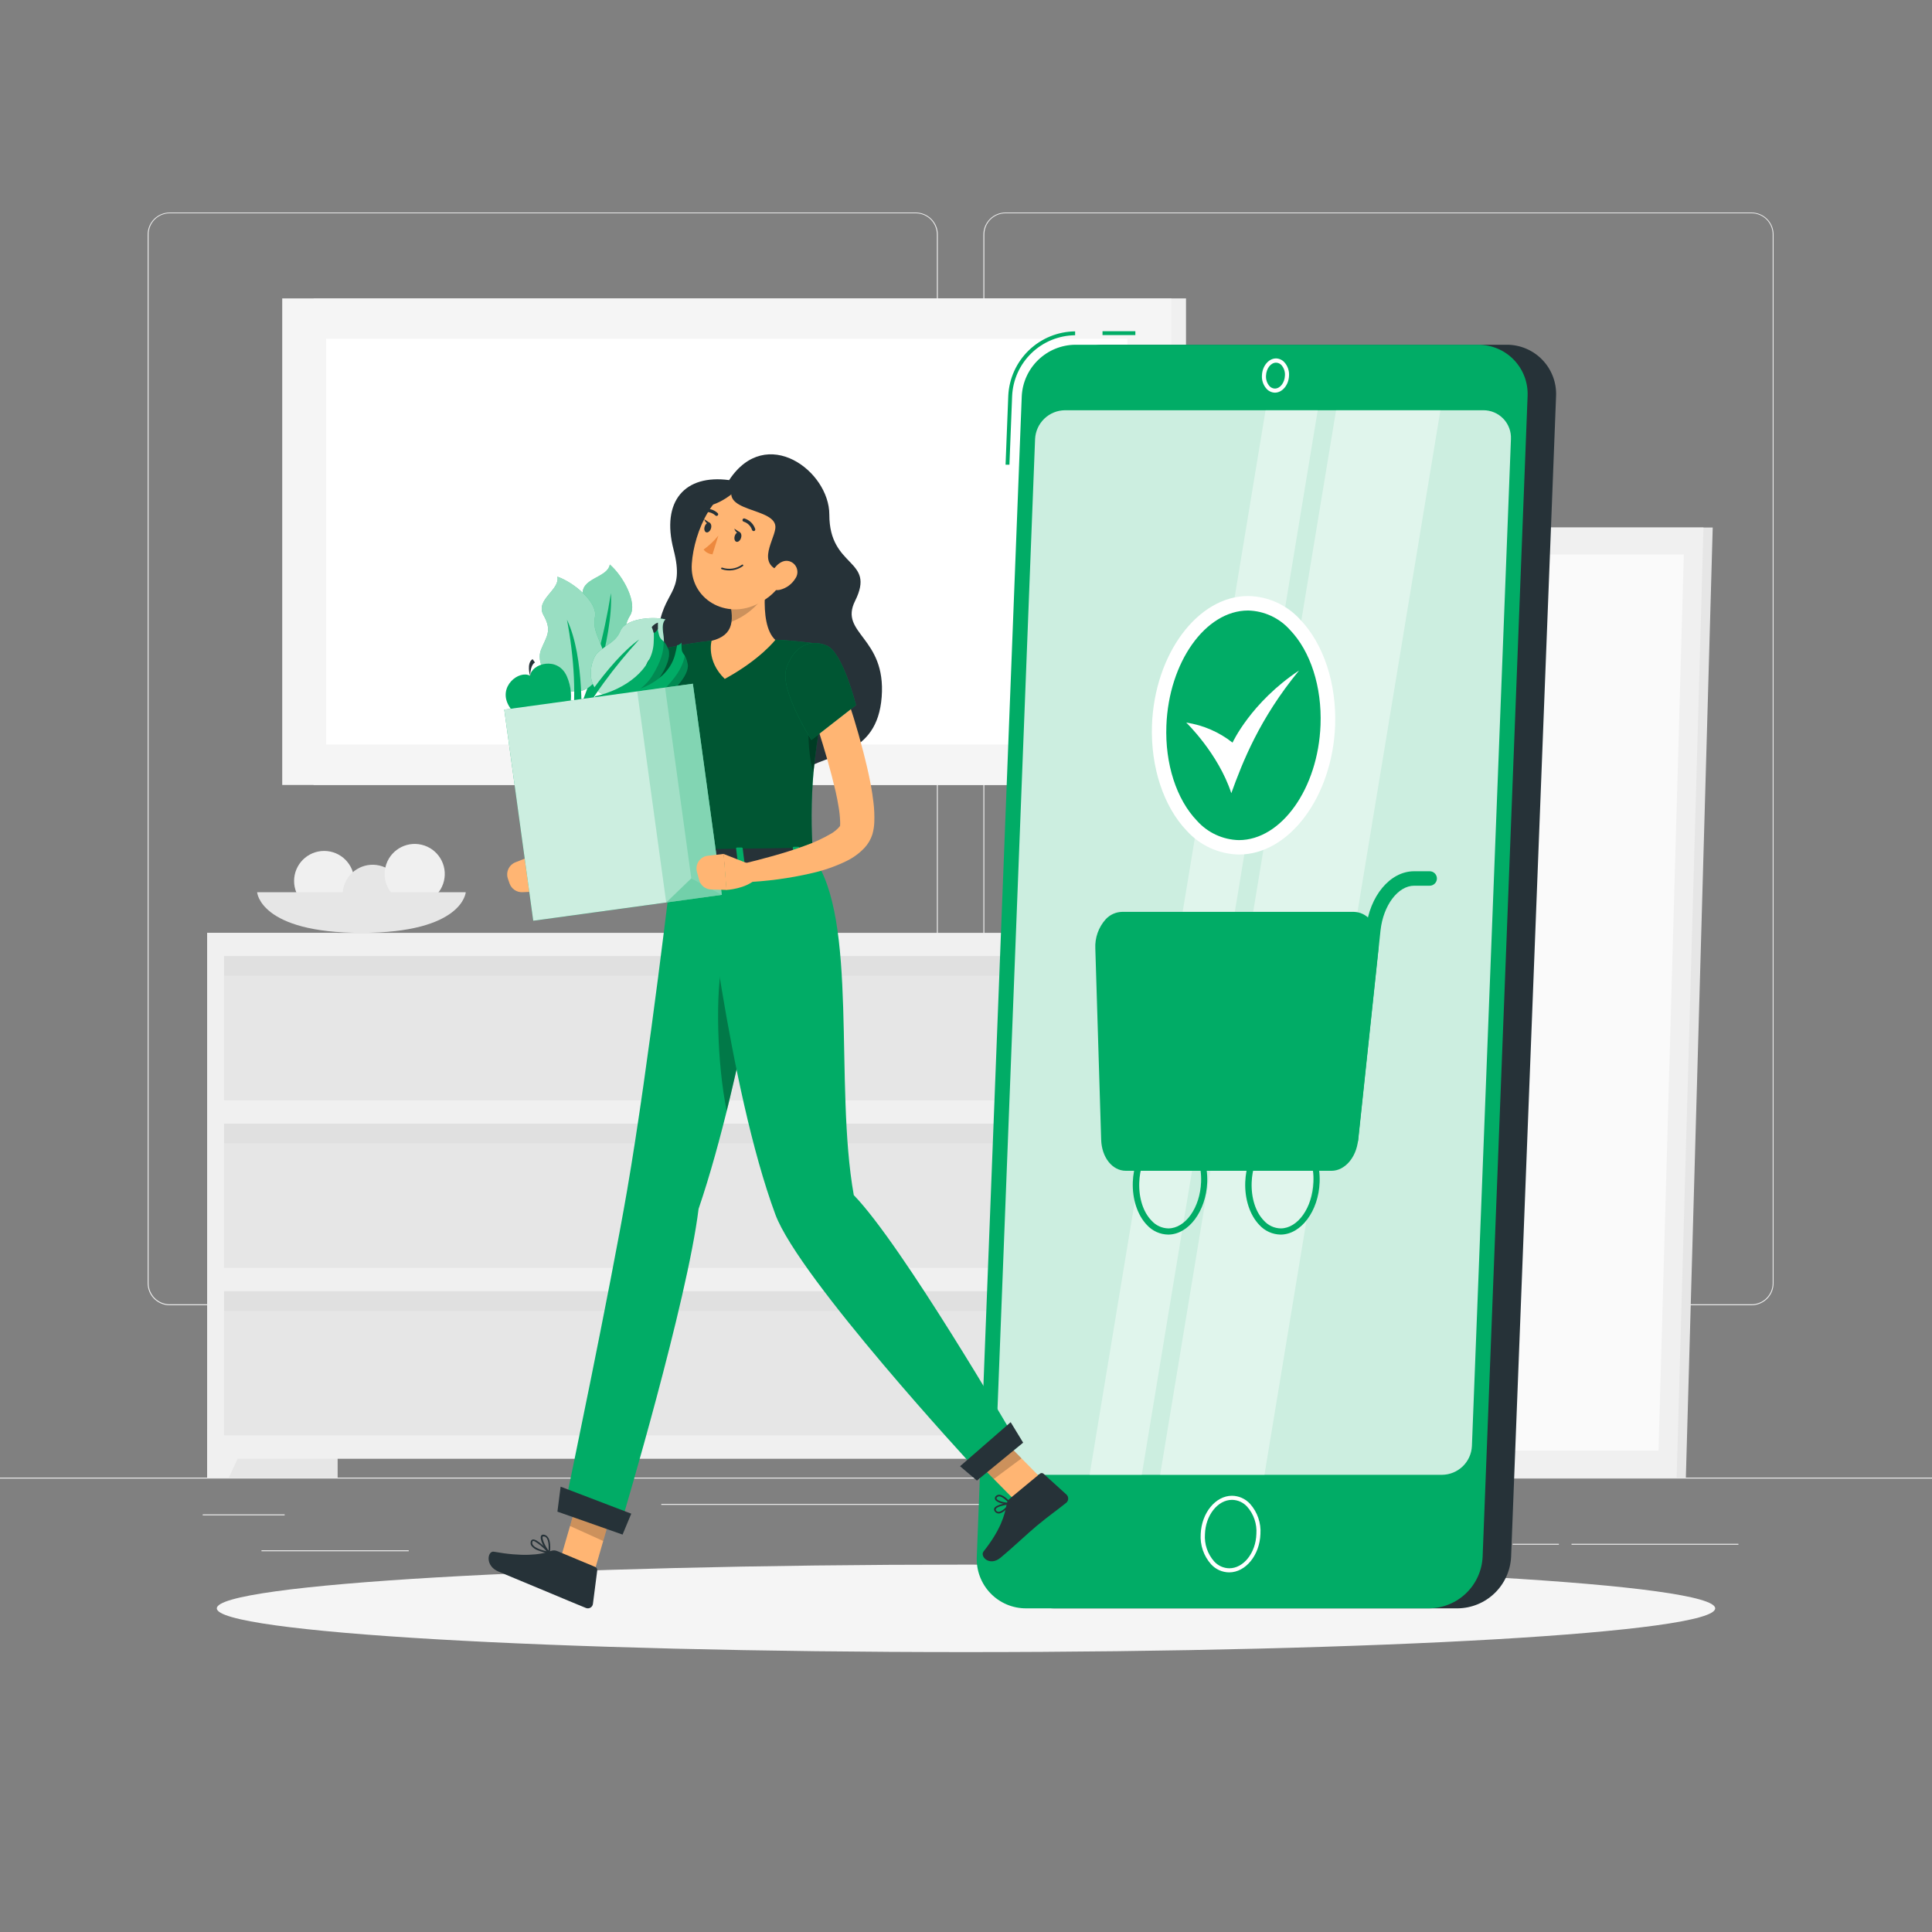 <svg width="300" height="300" viewBox="0 0 300 300" fill="none" xmlns="http://www.w3.org/2000/svg">
<rect x="0" y="0" width="300" height="300" fill="#808080" stroke="none"/>
<path d="M300 229.44H0V229.59H300V229.44Z" fill="#EBEBEB"/>
<path d="M44.202 235.152H31.476V235.302H44.202V235.152Z" fill="#EBEBEB"/>
<path d="M153.666 233.526H102.684V233.676H153.666V233.526Z" fill="#EBEBEB"/>
<path d="M63.468 240.726H40.602V240.876H63.468V240.726Z" fill="#EBEBEB"/>
<path d="M269.94 239.718H244.026V239.868H269.94V239.718Z" fill="#EBEBEB"/>
<path d="M242.064 239.718H234.882V239.868H242.064V239.718Z" fill="#EBEBEB"/>
<path d="M222.534 237.186H208.734V237.336H222.534V237.186Z" fill="#EBEBEB"/>
<path d="M201.798 237.186H172.734V237.336H201.798V237.186Z" fill="#EBEBEB"/>
<path d="M142.2 202.68H26.346C25.438 202.678 24.569 202.317 23.927 201.674C23.286 201.032 22.926 200.162 22.926 199.254V36.396C22.934 35.494 23.297 34.631 23.938 33.995C24.578 33.359 25.444 33.002 26.346 33H142.2C143.109 33 143.98 33.361 144.623 34.004C145.265 34.646 145.626 35.517 145.626 36.426V199.254C145.626 200.163 145.265 201.034 144.623 201.677C143.98 202.319 143.109 202.68 142.2 202.68ZM26.346 33.12C25.478 33.122 24.646 33.467 24.033 34.082C23.42 34.696 23.076 35.528 23.076 36.396V199.254C23.076 200.122 23.42 200.954 24.033 201.568C24.646 202.183 25.478 202.528 26.346 202.53H142.2C143.068 202.528 143.901 202.183 144.515 201.569C145.129 200.955 145.474 200.122 145.476 199.254V36.396C145.474 35.528 145.129 34.695 144.515 34.081C143.901 33.467 143.068 33.122 142.2 33.12H26.346Z" fill="#EBEBEB"/>
<path d="M271.986 202.68H156.126C155.218 202.678 154.347 202.317 153.705 201.675C153.063 201.033 152.702 200.162 152.7 199.254V36.396C152.709 35.493 153.074 34.63 153.716 33.995C154.357 33.359 155.223 33.002 156.126 33H271.986C272.887 33.003 273.751 33.361 274.39 33.997C275.029 34.633 275.392 35.495 275.4 36.396V199.254C275.4 200.161 275.041 201.03 274.401 201.672C273.761 202.314 272.892 202.677 271.986 202.68ZM156.126 33.12C155.258 33.122 154.425 33.467 153.811 34.081C153.197 34.695 152.852 35.528 152.85 36.396V199.254C152.852 200.122 153.197 200.955 153.811 201.569C154.425 202.183 155.258 202.528 156.126 202.53H271.986C272.854 202.528 273.687 202.183 274.301 201.569C274.915 200.955 275.26 200.122 275.262 199.254V36.396C275.26 35.528 274.915 34.695 274.301 34.081C273.687 33.467 272.854 33.122 271.986 33.12H156.126Z" fill="#EBEBEB"/>
<path d="M32.172 229.44H52.428L52.428 144.852H32.172L32.172 229.44Z" fill="#E6E6E6"/>
<path d="M35.538 229.44H32.166V221.826H39.072L35.538 229.44Z" fill="#F0F0F0"/>
<path d="M166.314 229.44H186.57V144.852H166.314V229.44Z" fill="#E6E6E6"/>
<path d="M32.172 226.518L169.254 226.518V144.852H32.172V226.518Z" fill="#F0F0F0"/>
<path d="M34.788 170.868L166.638 170.868V148.47L34.788 148.47V170.868Z" fill="#E6E6E6"/>
<path d="M34.788 151.524L166.638 151.524V148.476L34.788 148.476V151.524Z" fill="#E0E0E0"/>
<path d="M165.882 229.44H169.254V221.826H162.342L165.882 229.44Z" fill="#F0F0F0"/>
<path d="M34.788 196.884L166.638 196.884V174.486L34.788 174.486V196.884Z" fill="#E6E6E6"/>
<path d="M34.788 177.54L166.638 177.54V174.492L34.788 174.492V177.54Z" fill="#E0E0E0"/>
<path d="M34.788 222.894L166.638 222.894V200.496L34.788 200.496V222.894Z" fill="#E6E6E6"/>
<path d="M34.788 203.55L166.638 203.55V200.502L34.788 200.502V203.55Z" fill="#E0E0E0"/>
<path d="M214.812 229.44H261.78L265.95 81.912H218.982L214.812 229.44Z" fill="#E6E6E6"/>
<path d="M213.378 229.44H260.346L264.516 81.912H217.548L213.378 229.44Z" fill="#F0F0F0"/>
<path d="M257.532 225.246L261.462 86.106H220.362L216.432 225.246H257.532Z" fill="#FAFAFA"/>
<path d="M48.696 121.89L184.164 121.89V46.338L48.696 46.338V121.89Z" fill="#F0F0F0"/>
<path d="M43.824 121.89L181.89 121.89V46.338L43.824 46.338V121.89Z" fill="#F5F5F5"/>
<path d="M175.05 115.602V52.614L50.646 52.614V115.602H175.05Z" fill="white"/>
<path d="M50.334 141.468C52.912 141.468 55.002 139.378 55.002 136.8C55.002 134.222 52.912 132.132 50.334 132.132C47.756 132.132 45.666 134.222 45.666 136.8C45.666 139.378 47.756 141.468 50.334 141.468Z" fill="#F0F0F0"/>
<path d="M62.408 140.017C63 137.508 61.446 134.994 58.937 134.402C56.428 133.81 53.913 135.364 53.321 137.873C52.729 140.382 54.283 142.896 56.792 143.488C59.301 144.08 61.815 142.526 62.408 140.017Z" fill="#E6E6E6"/>
<path d="M68.939 136.785C69.531 134.276 67.977 131.762 65.468 131.17C62.959 130.578 60.445 132.132 59.853 134.641C59.26 137.15 60.814 139.664 63.323 140.256C65.833 140.848 68.347 139.294 68.939 136.785Z" fill="#F0F0F0"/>
<path d="M72.324 138.54C72.324 138.54 71.916 144.852 56.124 144.852C40.332 144.852 39.924 138.54 39.924 138.54H72.324Z" fill="#E6E6E6"/>
<path d="M150 256.536C214.249 256.536 266.334 253.495 266.334 249.744C266.334 245.993 214.249 242.952 150 242.952C85.751 242.952 33.666 245.993 33.666 249.744C33.666 253.495 85.751 256.536 150 256.536Z" fill="#F5F5F5"/>
<path d="M226.356 249.744H163.764C162.729 249.749 161.704 249.544 160.751 249.141C159.797 248.737 158.936 248.145 158.219 247.398C157.502 246.652 156.944 245.768 156.579 244.799C156.214 243.831 156.05 242.798 156.096 241.764L163.08 61.512C163.187 59.377 164.103 57.364 165.643 55.881C167.182 54.398 169.229 53.558 171.366 53.532H233.958C234.993 53.528 236.018 53.734 236.97 54.137C237.923 54.541 238.784 55.133 239.501 55.88C240.218 56.626 240.776 57.51 241.141 58.478C241.507 59.446 241.672 60.478 241.626 61.512L234.642 241.764C234.535 243.899 233.619 245.912 232.079 247.395C230.54 248.878 228.493 249.718 226.356 249.744Z" fill="#263238"/>
<path d="M156.744 72.162H156.144L156.564 61.452C156.69 58.775 157.835 56.248 159.765 54.389C161.696 52.53 164.264 51.481 166.944 51.456V52.056C164.419 52.081 162 53.07 160.181 54.822C158.363 56.573 157.283 58.954 157.164 61.476L156.744 72.162Z" fill="#01AC66"/>
<path d="M176.298 51.432H171.198V52.032H176.298V51.432Z" fill="#01AC66"/>
<path d="M221.934 249.744H159.342C158.307 249.749 157.282 249.544 156.329 249.141C155.375 248.737 154.514 248.145 153.797 247.398C153.08 246.652 152.522 245.768 152.157 244.799C151.792 243.831 151.628 242.798 151.674 241.764L158.658 61.512C158.765 59.377 159.681 57.364 161.221 55.881C162.76 54.398 164.807 53.558 166.944 53.532H229.536C230.571 53.528 231.596 53.734 232.549 54.137C233.501 54.541 234.362 55.133 235.079 55.88C235.796 56.626 236.354 57.51 236.72 58.478C237.085 59.446 237.25 60.478 237.204 61.512L230.22 241.764C230.113 243.899 229.197 245.912 227.658 247.395C226.118 248.878 224.071 249.718 221.934 249.744Z" fill="#01AC66"/>
<path opacity="0.8" d="M223.926 229.008H158.958C158.379 229.012 157.806 228.898 157.273 228.673C156.739 228.448 156.257 228.117 155.856 227.7C155.455 227.283 155.142 226.789 154.938 226.247C154.734 225.706 154.642 225.128 154.668 224.55L160.728 68.166C160.786 66.971 161.299 65.843 162.161 65.013C163.023 64.183 164.17 63.714 165.366 63.702H230.328C230.907 63.699 231.481 63.814 232.014 64.039C232.547 64.265 233.029 64.596 233.431 65.014C233.832 65.431 234.144 65.926 234.348 66.468C234.552 67.01 234.644 67.588 234.618 68.166L228.558 224.55C228.5 225.744 227.988 226.87 227.127 227.699C226.266 228.527 225.121 228.996 223.926 229.008Z" fill="white"/>
<path opacity="0.4" d="M196.344 229.008H180.144L207.468 63.702H223.668L196.344 229.008Z" fill="white"/>
<path opacity="0.4" d="M177.294 229.008H169.194L196.518 63.702H204.618L177.294 229.008Z" fill="white"/>
<path d="M206.766 180.672H174.822C173.346 180.672 172.176 179.058 172.11 176.934L171.204 147.276C171.132 144.834 172.536 142.716 174.234 142.716H210.234C211.932 142.716 213.174 144.834 212.916 147.276L209.76 176.934C209.532 179.058 208.236 180.672 206.766 180.672Z" fill="#01AC66"/>
<path d="M206.766 181.8H174.822C172.716 181.8 171.072 179.718 170.988 176.97L170.082 147.312C169.994 145.637 170.572 143.996 171.69 142.746C172.015 142.393 172.407 142.108 172.844 141.91C173.282 141.712 173.754 141.605 174.234 141.594H210.234C210.712 141.605 211.182 141.718 211.614 141.925C212.045 142.132 212.428 142.428 212.736 142.794C213.256 143.436 213.64 144.177 213.863 144.973C214.086 145.768 214.143 146.601 214.032 147.42L210.876 177.078C210.6 179.754 208.8 181.8 206.766 181.8ZM174.234 143.838C174.055 143.852 173.881 143.901 173.722 143.982C173.562 144.064 173.42 144.176 173.304 144.312C172.611 145.125 172.261 146.174 172.326 147.24L173.232 176.898C173.274 178.362 173.988 179.55 174.822 179.55H206.766C207.528 179.55 208.47 178.452 208.644 176.814L211.8 147.156C211.875 146.651 211.849 146.137 211.724 145.642C211.598 145.148 211.375 144.683 211.068 144.276C210.97 144.146 210.844 144.04 210.7 143.964C210.556 143.888 210.397 143.845 210.234 143.838H174.234Z" fill="#01AC66"/>
<path d="M209.76 178.056H209.64C209.493 178.04 209.351 177.996 209.222 177.925C209.093 177.855 208.978 177.759 208.886 177.644C208.793 177.53 208.724 177.398 208.683 177.256C208.641 177.115 208.628 176.967 208.644 176.82L212.112 144.222C212.652 139.128 215.862 135.288 219.576 135.288H222C222.298 135.288 222.583 135.406 222.793 135.617C223.004 135.827 223.122 136.112 223.122 136.41C223.122 136.708 223.004 136.993 222.793 137.203C222.583 137.414 222.298 137.532 222 137.532H219.6C217.08 137.532 214.8 140.574 214.368 144.462L210.9 177.06C210.87 177.339 210.736 177.596 210.525 177.781C210.313 177.965 210.04 178.064 209.76 178.056Z" fill="#01AC66"/>
<path d="M181.392 191.706C180.768 191.695 180.152 191.557 179.584 191.299C179.015 191.041 178.505 190.669 178.086 190.206C176.622 188.682 175.806 186.192 175.902 183.546C176.076 179.064 178.794 175.422 181.968 175.422C182.593 175.431 183.209 175.569 183.778 175.827C184.346 176.085 184.856 176.458 185.274 176.922C186.738 178.446 187.554 180.936 187.458 183.582C187.284 188.064 184.566 191.706 181.392 191.706ZM181.992 176.4C179.34 176.4 177.054 179.622 176.904 183.6C176.814 186 177.504 188.208 178.818 189.546C179.146 189.913 179.546 190.209 179.993 190.415C180.44 190.622 180.924 190.734 181.416 190.746C184.068 190.746 186.354 187.524 186.504 183.546C186.594 181.146 185.904 178.938 184.59 177.6C184.259 177.23 183.856 176.933 183.405 176.726C182.953 176.519 182.464 176.409 181.968 176.4H181.992Z" fill="#01AC66"/>
<path d="M198.846 191.706C198.223 191.695 197.608 191.557 197.04 191.298C196.473 191.04 195.964 190.669 195.546 190.206C194.076 188.682 193.26 186.192 193.362 183.546C193.53 179.064 196.254 175.422 199.428 175.422C200.052 175.431 200.667 175.569 201.235 175.828C201.802 176.086 202.311 176.458 202.728 176.922C204.198 178.446 205.014 180.936 204.912 183.582C204.744 188.064 202.02 191.706 198.846 191.706ZM199.446 176.4C196.788 176.4 194.508 179.622 194.358 183.6C194.268 186 194.958 188.208 196.266 189.546C196.594 189.913 196.994 190.209 197.441 190.415C197.888 190.622 198.372 190.734 198.864 190.746C201.522 190.746 203.802 187.524 203.952 183.546C204.042 181.146 203.352 178.938 202.044 177.6C201.714 177.231 201.311 176.934 200.861 176.727C200.411 176.521 199.923 176.409 199.428 176.4H199.446Z" fill="#01AC66"/>
<path d="M206.142 113.552C206.898 103.102 201.673 94.207 194.471 93.686C187.27 93.165 180.818 101.214 180.062 111.664C179.305 122.115 184.53 131.01 191.732 131.531C198.934 132.052 205.385 124.003 206.142 113.552Z" fill="#01AC66"/>
<path d="M192.39 132.69C190.857 132.664 189.346 132.323 187.95 131.688C186.555 131.054 185.305 130.138 184.278 129C180.678 125.244 178.65 119.1 178.878 112.578C179.298 101.532 185.994 92.55 193.806 92.55C195.339 92.574 196.85 92.914 198.246 93.547C199.641 94.181 200.891 95.096 201.918 96.234C205.518 99.996 207.552 106.134 207.318 112.662C206.898 123.702 200.202 132.69 192.39 132.69ZM193.8 94.8C187.2 94.8 181.488 102.816 181.116 112.668C180.888 118.596 182.67 124.122 185.874 127.452C186.694 128.369 187.693 129.109 188.809 129.625C189.926 130.14 191.136 130.422 192.366 130.452C198.966 130.452 204.678 122.436 205.05 112.584C205.278 106.656 203.502 101.13 200.298 97.8C199.478 96.882 198.478 96.142 197.36 95.626C196.242 95.11 195.031 94.829 193.8 94.8Z" fill="white"/>
<path d="M184.2 112.2C184.2 112.2 189.18 117 191.196 123.168C192.936 118.368 195.534 111.642 201.72 104.112C194.238 109.08 191.388 115.314 191.388 115.314C189.303 113.669 186.826 112.596 184.2 112.2Z" fill="white"/>
<path d="M190.866 244.158C190.337 244.154 189.814 244.04 189.331 243.824C188.848 243.609 188.414 243.295 188.058 242.904C187.489 242.267 187.053 241.523 186.776 240.715C186.499 239.907 186.386 239.052 186.444 238.2C186.576 234.924 188.754 232.26 191.304 232.26C191.833 232.266 192.356 232.381 192.839 232.598C193.322 232.815 193.755 233.129 194.112 233.52C194.678 234.154 195.111 234.894 195.387 235.698C195.664 236.502 195.777 237.352 195.72 238.2C195.6 241.494 193.416 244.158 190.866 244.158ZM191.304 232.896C189.09 232.896 187.194 235.296 187.104 238.224C187.049 238.99 187.147 239.759 187.393 240.487C187.639 241.214 188.029 241.885 188.538 242.46C188.836 242.79 189.198 243.054 189.603 243.237C190.008 243.42 190.446 243.517 190.89 243.522C193.104 243.522 195 241.122 195.09 238.2C195.146 237.433 195.047 236.663 194.801 235.934C194.555 235.206 194.166 234.534 193.656 233.958C193.358 233.628 192.996 233.364 192.591 233.181C192.186 232.998 191.748 232.901 191.304 232.896Z" fill="white"/>
<path d="M197.964 60.972C197.719 60.966 197.477 60.909 197.254 60.806C197.031 60.703 196.832 60.555 196.668 60.372C196.416 60.09 196.223 59.761 196.101 59.403C195.978 59.046 195.928 58.667 195.954 58.29C196.008 56.838 196.992 55.656 198.144 55.656C198.39 55.662 198.631 55.719 198.854 55.822C199.077 55.925 199.277 56.073 199.44 56.256C199.693 56.537 199.888 56.866 200.011 57.224C200.135 57.582 200.186 57.96 200.16 58.338C200.106 59.79 199.116 60.972 197.964 60.972ZM198.144 56.316C197.328 56.316 196.626 57.222 196.584 58.338C196.545 58.926 196.739 59.506 197.124 59.952C197.23 60.071 197.359 60.166 197.504 60.232C197.649 60.298 197.805 60.333 197.964 60.336C198.78 60.336 199.482 59.43 199.524 58.314C199.566 57.724 199.372 57.141 198.984 56.694C198.878 56.577 198.748 56.483 198.603 56.418C198.459 56.353 198.303 56.318 198.144 56.316Z" fill="white"/>
<path d="M113.22 74.55C106.35 73.632 102.636 77.796 104.592 85.35C106.434 92.466 102.87 91.518 102.192 98.256C101.514 104.994 107.07 105.27 108.876 110.772C110.682 116.274 120.66 122.526 124.56 119.706C128.46 116.886 136.2 117.534 136.908 108.222C137.616 98.91 130.248 98.406 132.774 93.318C136.062 86.718 128.778 88.326 128.778 79.914C128.796 73.14 118.974 65.802 113.22 74.55Z" fill="#263238"/>
<path d="M104.574 110.4C104.424 113.274 104.16 116.052 103.74 118.878C103.373 121.8 102.732 124.68 101.826 127.482C101.545 128.3 101.188 129.089 100.758 129.84C100.464 130.35 100.103 130.818 99.684 131.232L99.474 131.424L99.36 131.514L99.294 131.568L99.042 131.742L98.544 132.09C97.275 132.904 95.941 133.611 94.554 134.202C91.927 135.355 89.197 136.259 86.4 136.902L85.434 134.244C87.804 132.93 90.234 131.586 92.454 130.194C93.538 129.531 94.58 128.802 95.574 128.01L95.898 127.728L96.066 127.59V127.56C96.066 127.56 96.132 127.446 96.216 127.272C96.43 126.796 96.608 126.304 96.75 125.802C97.091 124.581 97.359 123.341 97.554 122.088C97.782 120.792 97.968 119.466 98.124 118.128C98.43 115.464 98.694 112.728 98.898 110.07L104.574 110.4Z" fill="#FFB573"/>
<path d="M87.198 134.304L82.614 132.888L83.472 138.432C83.472 138.432 86.472 138.06 87.918 136.386L87.198 134.304Z" fill="#FFB573"/>
<path d="M78.87 136.458L79.122 137.184C79.267 137.596 79.541 137.95 79.903 138.194C80.265 138.438 80.696 138.56 81.132 138.54L83.472 138.432L82.614 132.888L80.04 133.896C79.552 134.09 79.158 134.464 78.94 134.942C78.722 135.419 78.697 135.963 78.87 136.458Z" fill="#FFB573"/>
<path d="M109.992 105.042C109.992 106.776 109.152 110.19 108.438 112.758C107.91 114.606 107.466 116.01 107.466 116.01L106.416 115.746L97.746 113.55C97.608 109.098 97.782 104.202 102.21 101.274C105 99.438 109.968 101.958 109.992 105.042Z" fill="#01AC66"/>
<g opacity="0.5">
<path d="M109.992 105.042C109.992 106.776 109.152 110.19 108.438 112.758C107.91 114.606 107.466 116.01 107.466 116.01L106.416 115.746L97.746 113.55C97.608 109.098 97.782 104.202 102.21 101.274C105 99.438 109.968 101.958 109.992 105.042Z" fill="black"/>
</g>
<path opacity="0.3" d="M109.98 105.342C109.416 104.742 108.132 104.64 105.336 105.528C101.328 106.794 100.206 111.186 100.152 114.162L106.416 115.746L106.956 115.884L107.466 116.01C107.466 116.01 107.688 115.308 108 114.24C108.126 113.802 108.282 113.298 108.432 112.758C109.116 110.334 109.908 107.142 109.98 105.342Z" fill="black"/>
<path d="M92.196 244.362L86.904 242.508L90.228 231.048L95.514 232.908L92.196 244.362Z" fill="#FFB573"/>
<path d="M162.888 230.784L158.586 233.988L149.772 225.054L154.074 221.844L162.888 230.784Z" fill="#FFB573"/>
<path d="M156.822 232.686L161.472 228.84C161.55 228.771 161.65 228.733 161.754 228.733C161.858 228.733 161.958 228.771 162.036 228.84L165.606 232.08C165.694 232.164 165.762 232.266 165.808 232.379C165.853 232.492 165.873 232.613 165.868 232.734C165.863 232.856 165.832 232.974 165.778 233.083C165.723 233.192 165.646 233.287 165.552 233.364C163.908 234.678 163.044 235.23 161.004 236.916C159.744 237.954 157.116 240.438 155.376 241.872C153.636 243.306 152.124 241.668 152.724 240.912C155.388 237.54 156.006 235.32 156.324 233.496C156.39 233.176 156.566 232.889 156.822 232.686Z" fill="#263238"/>
<path d="M86.544 240.858L92.424 243.312C92.528 243.359 92.615 243.437 92.671 243.537C92.727 243.636 92.75 243.751 92.736 243.864L92.07 249.048C92.055 249.171 92.012 249.288 91.943 249.391C91.875 249.494 91.784 249.579 91.676 249.64C91.569 249.702 91.449 249.737 91.326 249.743C91.202 249.75 91.079 249.728 90.966 249.678C88.884 248.832 87.906 248.412 85.326 247.332L77.4 244.032C75.252 243.132 75.714 240.774 76.686 240.948C81.036 241.734 83.838 241.476 85.554 240.828C85.875 240.709 86.231 240.719 86.544 240.858Z" fill="#263238"/>
<path opacity="0.2" d="M90.228 231.054L88.518 236.958L93.666 239.286L95.52 232.908L90.228 231.054Z" fill="black"/>
<path opacity="0.2" d="M154.08 221.844L149.772 225.054L154.314 229.662L158.622 226.452L154.08 221.844Z" fill="black"/>
<path d="M126.264 133.062L104.466 133.374C101.466 116.502 100.776 108.444 100.776 104.574C100.773 103.609 101.106 102.672 101.718 101.926C102.33 101.179 103.183 100.669 104.13 100.482C105.462 100.224 107.13 99.924 108.78 99.696C109.35 99.618 109.926 99.546 110.49 99.486C113.78 99.201 117.087 99.153 120.384 99.342C120.876 99.342 121.362 99.384 121.848 99.414C124.056 99.558 126.132 99.84 127.59 100.068C127.859 100.111 128.116 100.208 128.346 100.354C128.576 100.499 128.773 100.69 128.927 100.915C129.08 101.14 129.186 101.393 129.238 101.66C129.289 101.927 129.286 102.202 129.228 102.468C128.592 105.468 128.07 108.102 127.65 110.46C126.984 114.21 126.564 117.24 126.318 119.898C125.949 124.278 125.931 128.68 126.264 133.062Z" fill="#01AC66"/>
<g opacity="0.5">
<path d="M126.264 133.062L104.466 133.374C101.466 116.502 100.776 108.444 100.776 104.574C100.773 103.609 101.106 102.672 101.718 101.926C102.33 101.179 103.183 100.669 104.13 100.482C105.462 100.224 107.13 99.924 108.78 99.696C109.35 99.618 109.926 99.546 110.49 99.486C113.78 99.201 117.087 99.153 120.384 99.342C120.876 99.342 121.362 99.384 121.848 99.414C124.056 99.558 126.132 99.84 127.59 100.068C127.859 100.111 128.116 100.208 128.346 100.354C128.576 100.499 128.773 100.69 128.927 100.915C129.08 101.14 129.186 101.393 129.238 101.66C129.289 101.927 129.286 102.202 129.228 102.468C128.592 105.468 128.07 108.102 127.65 110.46C126.984 114.21 126.564 117.24 126.318 119.898C125.949 124.278 125.931 128.68 126.264 133.062Z" fill="black"/>
</g>
<path opacity="0.3" d="M126.318 119.916C125.22 116.628 125.28 109.8 126.462 107.586L127.662 110.478C126.984 114.228 126.564 117.258 126.318 119.916Z" fill="black"/>
<path d="M118.758 92.604C118.656 95.28 118.974 98.058 120.39 99.366C120.39 99.366 118.05 102.42 112.542 105.42C109.626 102.612 110.49 99.51 110.49 99.51C114.03 98.61 114.09 96.252 113.052 92.34L115.86 91.2C116.118 90.973 116.438 90.826 116.778 90.78C117.119 90.733 117.466 90.788 117.776 90.939C118.085 91.088 118.344 91.327 118.518 91.623C118.693 91.919 118.777 92.26 118.758 92.604Z" fill="#FFB573"/>
<path opacity="0.2" d="M115.866 91.2C116.108 90.989 116.403 90.849 116.719 90.794C117.035 90.74 117.36 90.774 117.659 90.893C117.957 91.011 118.217 91.209 118.409 91.466C118.602 91.722 118.721 92.027 118.752 92.346C117.514 94.256 115.704 95.726 113.58 96.546C113.669 95.114 113.49 93.677 113.052 92.31L115.866 91.2Z" fill="black"/>
<path d="M123.828 84.744C121.932 89.724 121.23 91.866 117.828 93.672C112.746 96.384 107.028 92.964 107.424 87.516C107.76 82.614 110.808 75.3 116.424 74.832C117.659 74.721 118.902 74.929 120.035 75.434C121.167 75.94 122.151 76.727 122.894 77.721C123.636 78.714 124.111 79.881 124.275 81.111C124.438 82.34 124.285 83.591 123.828 84.744Z" fill="#FFB573"/>
<path d="M114.294 74.808C110.76 79.794 120.894 78.57 120.39 82.086C120.096 84.222 117.048 88.2 122.4 88.944C127.752 89.688 129.078 80.952 126.324 77.67C123.57 74.388 117.768 72.258 114.294 74.808Z" fill="#263238"/>
<path d="M115.416 74.658C114.684 76.458 110.79 78.924 109.368 78.468C109.8 76.314 113.43 74.268 115.416 74.658Z" fill="#263238"/>
<path d="M123.504 89.826C122.967 90.706 122.105 91.338 121.104 91.584C119.772 91.896 119.166 90.696 119.58 89.466C119.952 88.368 121.098 86.874 122.406 87.108C122.692 87.163 122.96 87.289 123.185 87.474C123.41 87.66 123.585 87.898 123.694 88.168C123.803 88.439 123.843 88.732 123.81 89.021C123.777 89.311 123.672 89.588 123.504 89.826Z" fill="#FFB573"/>
<path d="M104.466 133.374C104.466 133.374 100.776 165.102 97.374 184.854C94.71 200.328 87.978 232.548 87.978 232.548L96.714 235.644C96.714 235.644 106.722 202.044 108.474 187.716C115.53 167.04 120.6 133.2 120.6 133.2L104.466 133.374Z" fill="#01AC66"/>
<path d="M86.556 234.726L96.672 238.29L98.022 235.044L87.054 230.85L86.556 234.726Z" fill="#263238"/>
<path opacity="0.3" d="M115.512 142.8L112.248 149.058C111.048 153.774 111.336 165.258 112.848 172.512C115.566 161.574 117.738 150.066 119.088 142.344L115.512 142.8Z" fill="black"/>
<path d="M109.2 133.374C109.2 133.374 113.106 168.882 120.396 188.574C124.05 198.468 151.176 227.778 151.176 227.778L157.296 222.882C157.296 222.882 140.094 193.308 132.576 185.58C129.51 168.402 133.362 142.68 126.24 133.05L109.2 133.374Z" fill="#01AC66"/>
<path d="M151.698 229.902L158.874 224.016L156.936 220.836L149.076 227.676L151.698 229.902Z" fill="#263238"/>
<path d="M126.6 131.784L127.608 133.716C127.686 133.866 127.512 134.028 127.26 134.028L104.394 134.358C104.196 134.358 104.034 134.262 104.016 134.142L103.794 132.192C103.794 132.06 103.95 131.94 104.16 131.94L126.24 131.622C126.309 131.616 126.378 131.627 126.441 131.656C126.505 131.684 126.559 131.728 126.6 131.784Z" fill="#263238"/>
<path d="M123.642 134.292H124.242C124.356 134.292 124.446 134.226 124.44 134.154L124.122 131.622C124.122 131.544 124.014 131.49 123.894 131.49H123.294C123.18 131.49 123.09 131.556 123.102 131.628L123.414 134.16C123.42 134.232 123.528 134.292 123.642 134.292Z" fill="#01AC66"/>
<path d="M106.032 134.544H106.632C106.752 134.544 106.836 134.478 106.83 134.406L106.518 131.874C106.518 131.796 106.404 131.736 106.284 131.742H105.684C105.564 131.742 105.474 131.808 105.486 131.88L105.798 134.412C105.81 134.484 105.918 134.544 106.032 134.544Z" fill="#01AC66"/>
<path d="M114.84 134.4H115.44C115.56 134.4 115.65 134.334 115.638 134.262L115.326 131.73C115.326 131.652 115.212 131.592 115.098 131.598H114.498C114.378 131.598 114.294 131.664 114.3 131.736L114.612 134.268C114.6 134.358 114.72 134.4 114.84 134.4Z" fill="#01AC66"/>
<path d="M115.068 83.526C114.942 83.94 114.618 84.204 114.348 84.126C114.078 84.048 113.964 83.64 114.09 83.226C114.216 82.812 114.546 82.542 114.816 82.626C115.086 82.71 115.2 83.112 115.068 83.526Z" fill="#263238"/>
<path d="M110.4 82.062C110.268 82.476 109.944 82.74 109.674 82.662C109.404 82.584 109.29 82.176 109.422 81.762C109.554 81.348 109.872 81.084 110.142 81.162C110.412 81.24 110.526 81.648 110.4 82.062Z" fill="#263238"/>
<path d="M110.256 81.222L109.356 80.622C109.356 80.622 109.62 81.558 110.256 81.222Z" fill="#263238"/>
<path d="M111.552 83.154C110.89 83.983 110.117 84.716 109.254 85.332C109.418 85.548 109.627 85.725 109.866 85.853C110.106 85.98 110.37 86.054 110.64 86.07L111.552 83.154Z" fill="#ED893E"/>
<path d="M112.02 88.362C111.999 88.347 111.983 88.325 111.976 88.3C111.968 88.275 111.969 88.248 111.978 88.224C111.989 88.192 112.012 88.165 112.042 88.15C112.072 88.134 112.107 88.13 112.14 88.14C112.65 88.313 113.193 88.363 113.726 88.286C114.259 88.209 114.766 88.007 115.206 87.696C115.219 87.685 115.234 87.677 115.25 87.672C115.266 87.668 115.283 87.666 115.3 87.668C115.316 87.669 115.333 87.674 115.347 87.682C115.362 87.69 115.375 87.701 115.386 87.714C115.397 87.727 115.405 87.742 115.409 87.758C115.414 87.774 115.416 87.791 115.414 87.808C115.413 87.824 115.408 87.841 115.4 87.856C115.392 87.87 115.381 87.883 115.368 87.894C114.896 88.234 114.35 88.456 113.775 88.542C113.2 88.627 112.612 88.574 112.062 88.386L112.02 88.362Z" fill="#263238"/>
<path d="M116.862 82.41C116.828 82.381 116.801 82.344 116.784 82.302C116.686 81.999 116.518 81.723 116.292 81.498C116.067 81.272 115.791 81.104 115.488 81.006C115.422 80.99 115.365 80.949 115.329 80.892C115.294 80.835 115.282 80.766 115.296 80.7C115.312 80.634 115.353 80.577 115.41 80.541C115.467 80.506 115.536 80.494 115.602 80.508C115.988 80.626 116.34 80.835 116.63 81.116C116.919 81.398 117.136 81.745 117.264 82.128C117.287 82.192 117.285 82.262 117.257 82.324C117.229 82.386 117.177 82.434 117.114 82.458C117.071 82.472 117.026 82.474 116.982 82.466C116.938 82.457 116.897 82.438 116.862 82.41Z" fill="#263238"/>
<path d="M109.008 79.38C109.008 79.38 109.008 79.35 109.008 79.338C109.002 79.305 109.003 79.272 109.01 79.239C109.017 79.207 109.03 79.176 109.049 79.148C109.068 79.121 109.092 79.098 109.12 79.08C109.148 79.062 109.179 79.05 109.212 79.044C109.608 78.963 110.017 78.979 110.406 79.09C110.794 79.201 111.15 79.403 111.444 79.68C111.468 79.704 111.487 79.731 111.5 79.762C111.513 79.793 111.52 79.826 111.52 79.86C111.52 79.894 111.513 79.927 111.5 79.958C111.487 79.989 111.468 80.016 111.444 80.04C111.396 80.087 111.331 80.113 111.264 80.113C111.197 80.113 111.132 80.087 111.084 80.04C110.845 79.82 110.557 79.661 110.244 79.576C109.93 79.492 109.601 79.484 109.284 79.554C109.225 79.562 109.165 79.55 109.114 79.518C109.064 79.486 109.026 79.437 109.008 79.38Z" fill="#263238"/>
<path d="M88.308 103.08C87.42 101.646 86.652 98.844 88.17 97.26C89.688 95.676 90.87 95.226 90.492 92.46C90.114 89.694 94.338 89.772 94.692 87.66C96.798 89.46 99.03 93.66 97.836 95.586C96.642 97.512 97.284 98.958 97.026 101.292C96.768 103.626 91.668 108.516 88.308 103.08Z" fill="#01AC66"/>
<path opacity="0.5" d="M88.308 103.08C87.42 101.646 86.652 98.844 88.17 97.26C89.688 95.676 90.87 95.226 90.492 92.46C90.114 89.694 94.338 89.772 94.692 87.66C96.798 89.46 99.03 93.66 97.836 95.586C96.642 97.512 97.284 98.958 97.026 101.292C96.768 103.626 91.668 108.516 88.308 103.08Z" fill="white"/>
<path d="M94.866 92.106C93.846 98.514 91.968 105.996 89.274 111.558C89.929 111.505 90.544 111.22 91.008 110.754C91.008 110.754 95.274 99.168 94.866 92.106Z" fill="#01AC66"/>
<path d="M86.286 106.23C84.936 105.222 83.196 102.9 84.018 100.866C84.84 98.832 85.782 97.98 84.408 95.544C83.034 93.108 87 91.62 86.55 89.544C89.184 90.468 92.802 93.546 92.388 95.754C91.974 97.962 93.114 99.096 93.732 101.358C94.35 103.62 91.416 110.046 86.286 106.23Z" fill="#01AC66"/>
<path opacity="0.6" d="M86.286 106.23C84.936 105.222 83.196 102.9 84.018 100.866C84.84 98.832 85.782 97.98 84.408 95.544C83.034 93.108 87 91.62 86.55 89.544C89.184 90.468 92.802 93.546 92.388 95.754C91.974 97.962 93.114 99.096 93.732 101.358C94.35 103.62 91.416 110.046 86.286 106.23Z" fill="white"/>
<path d="M95.928 108.162C97.344 108.06 99.642 107.202 99.984 105.378C100.326 103.554 100.044 102.522 102.132 101.412C104.22 100.302 102.072 97.446 103.332 96.174C101.04 95.634 97.068 96.174 96.348 97.938C95.628 99.702 94.314 99.978 92.844 101.31C91.374 102.642 90.54 108.546 95.928 108.162Z" fill="#01AC66"/>
<path opacity="0.7" d="M95.928 108.162C97.344 108.06 99.642 107.202 99.984 105.378C100.326 103.554 100.044 102.522 102.132 101.412C104.22 100.302 102.072 97.446 103.332 96.174C101.04 95.634 97.068 96.174 96.348 97.938C95.628 99.702 94.314 99.978 92.844 101.31C91.374 102.642 90.54 108.546 95.928 108.162Z" fill="white"/>
<path d="M88.038 96.234C89.112 101.844 89.628 108.522 88.638 113.73C89.278 113.602 89.848 113.244 90.24 112.722C90.24 112.722 90.87 102.132 88.038 96.234Z" fill="#01AC66"/>
<path d="M99.252 99.3C95.496 103.416 91.482 108.678 89.196 113.466C88.882 112.996 88.744 112.431 88.806 111.87C88.806 111.87 94.296 102.804 99.252 99.3Z" fill="#01AC66"/>
<path d="M82.308 104.928C80.61 103.998 77.256 106.596 79.02 109.614C80.784 112.632 84.42 114.03 86.1 112.41C88.416 111.996 89.424 108.252 88.032 105.048C86.64 101.844 82.566 103.008 82.308 104.928Z" fill="#01AC66"/>
<path d="M82.308 104.928C82.308 104.928 81.708 102.978 82.698 102.354C82.832 102.523 82.956 102.699 83.07 102.882C83.07 102.882 82.398 103.068 82.308 104.928Z" fill="#263238"/>
<path d="M101.502 99.84C101.298 103.962 97.062 107.094 92.46 108.102C92.177 108.393 91.971 108.75 91.86 109.14C91.822 109.23 91.815 109.33 91.841 109.423C91.867 109.517 91.925 109.599 92.004 109.656C92.353 109.945 92.763 110.15 93.204 110.256C95.635 110.315 98.005 109.492 99.876 107.94C102.276 106.104 104.466 102.468 103.776 100.782C103.086 99.096 102.54 99.66 102.276 98.382C102.129 97.863 102.067 97.325 102.09 96.786C102.09 96.786 101.49 97.068 101.34 97.434C101.538 97.95 101.568 98.496 101.502 99.84Z" fill="#01AC66"/>
<path opacity="0.2" d="M103.8 100.8C103.643 100.347 103.384 99.937 103.044 99.6C103.092 100.956 102.744 102.6 101.244 105C99.678 107.508 95.478 109.74 91.854 109.518C91.883 109.576 91.926 109.626 91.98 109.662C92.329 109.951 92.739 110.156 93.18 110.262C95.611 110.322 97.981 109.499 99.852 107.946C102.258 106.128 104.466 102.492 103.8 100.8Z" fill="black"/>
<path d="M101.514 98.28C101.426 97.971 101.322 97.666 101.202 97.368C101.448 97.05 101.782 96.81 102.162 96.678V97.668C102.162 97.668 101.832 98.238 101.514 98.28Z" fill="#263238"/>
<path d="M92.004 108.732C91.912 108.833 91.826 108.939 91.746 109.05C91.705 109.169 91.703 109.298 91.74 109.419C91.776 109.54 91.85 109.646 91.95 109.722C91.987 109.761 92.032 109.792 92.082 109.814C92.131 109.835 92.184 109.847 92.238 109.848C92.121 109.664 92.036 109.461 91.986 109.248C91.982 109.076 91.988 108.903 92.004 108.732Z" fill="#263238"/>
<path d="M104.802 101.7C103.74 105.684 98.946 107.862 94.23 107.886C93.885 108.105 93.603 108.409 93.408 108.768C93.347 108.845 93.313 108.94 93.313 109.038C93.313 109.136 93.347 109.231 93.408 109.308C93.692 109.678 94.06 109.974 94.482 110.172C94.962 110.298 97.8 111.084 101.49 109.308C104.196 108 107.118 104.91 106.8 103.122C106.482 101.334 105.822 101.766 105.834 100.47C105.793 99.933 105.844 99.394 105.984 98.874C105.656 98.946 105.355 99.108 105.114 99.342C105.228 99.852 105.144 100.398 104.802 101.7Z" fill="#01AC66"/>
<path opacity="0.2" d="M106.83 103.122C106.772 102.643 106.606 102.183 106.344 101.778C106.104 103.116 105.42 104.67 103.47 106.68C101.418 108.804 96.87 110.118 93.348 109.14C93.365 109.202 93.395 109.26 93.438 109.308C93.724 109.675 94.092 109.971 94.512 110.172C94.992 110.298 97.83 111.078 101.52 109.302C104.226 108 107.148 104.91 106.83 103.122Z" fill="black"/>
<path d="M105.138 100.2C105.138 100.2 105.084 99.498 105.024 99.246C105.332 98.989 105.706 98.824 106.104 98.772L105.888 99.738C105.888 99.738 105.456 100.2 105.138 100.2Z" fill="#263238"/>
<path d="M93.654 108.408C93.654 108.408 93.444 108.564 93.336 108.666C93.272 108.774 93.244 108.899 93.254 109.024C93.265 109.148 93.315 109.267 93.396 109.362C93.54 109.542 93.654 109.548 93.654 109.548C93.577 109.345 93.534 109.13 93.528 108.912C93.564 108.708 93.654 108.408 93.654 108.408Z" fill="#263238"/>
<path d="M107.587 106.167L78.3 110.19L82.802 142.972L112.089 138.95L107.587 106.167Z" fill="#01AC66"/>
<path opacity="0.8" d="M107.587 106.167L78.3 110.19L82.802 142.972L112.089 138.95L107.587 106.167Z" fill="white"/>
<path opacity="0.2" d="M107.587 106.17L98.945 107.357L103.447 140.139L112.09 138.952L107.587 106.17Z" fill="#01AC66"/>
<path opacity="0.2" d="M112.098 138.948L107.34 136.392L103.272 106.764L107.592 106.17L112.098 138.948Z" fill="#01AC66"/>
<path opacity="0.3" d="M107.34 136.392L103.452 140.136L112.098 138.948L107.34 136.392Z" fill="#01AC66"/>
<path d="M116.82 134.352L112.356 132.6L112.794 138.192C112.794 138.192 115.794 138.048 117.384 136.482L116.82 134.352Z" fill="#FFB573"/>
<path d="M130.902 106.482C132.102 109.842 133.134 113.178 134.022 116.634C134.466 118.356 134.886 120.09 135.222 121.89C135.384 122.784 135.528 123.69 135.636 124.638C135.755 125.633 135.797 126.636 135.762 127.638C135.742 128.288 135.641 128.933 135.462 129.558C135.218 130.327 134.809 131.034 134.262 131.628C133.462 132.482 132.512 133.181 131.46 133.692C129.739 134.529 127.927 135.163 126.06 135.582C122.567 136.393 119.005 136.869 115.422 137.004L115.074 134.196C116.706 133.806 118.38 133.374 120.006 132.918C121.632 132.462 123.252 131.958 124.806 131.388C126.289 130.88 127.718 130.227 129.072 129.438C129.564 129.15 130.005 128.781 130.374 128.346C130.47 128.196 130.47 128.154 130.452 128.154C130.467 127.934 130.467 127.714 130.452 127.494C130.425 126.77 130.349 126.048 130.224 125.334C130.104 124.554 129.942 123.756 129.762 122.934C129.384 121.332 128.97 119.7 128.502 118.068C127.566 114.828 126.516 111.534 125.46 108.336L130.902 106.482Z" fill="#FFB573"/>
<path d="M108.216 135.36L108.564 136.656C108.675 137.068 108.916 137.433 109.251 137.697C109.586 137.96 109.998 138.109 110.424 138.12L112.824 138.186L112.386 132.594L109.938 132.876C109.652 132.905 109.376 132.995 109.128 133.141C108.88 133.287 108.667 133.484 108.504 133.721C108.34 133.957 108.23 134.226 108.18 134.509C108.13 134.792 108.142 135.082 108.216 135.36Z" fill="#FFB573"/>
<path d="M128.358 100.23C130.866 101.25 132.918 109.494 132.918 109.494L125.988 114.894C125.988 114.894 121.08 107.208 122.082 103.872C122.934 101.058 125.166 98.94 128.358 100.23Z" fill="#01AC66"/>
<g opacity="0.5">
<path d="M128.358 100.23C130.866 101.25 132.918 109.494 132.918 109.494L125.988 114.894C125.988 114.894 121.08 107.208 122.082 103.872C122.934 101.058 125.166 98.94 128.358 100.23Z" fill="black"/>
</g>
<path d="M155.124 235.014H155.034C154.909 235.007 154.787 234.967 154.682 234.899C154.577 234.83 154.491 234.736 154.434 234.624C154.39 234.561 154.364 234.487 154.357 234.41C154.351 234.333 154.365 234.256 154.398 234.186C154.704 233.586 156.63 233.346 156.846 233.322C156.871 233.318 156.897 233.322 156.92 233.334C156.943 233.346 156.961 233.365 156.972 233.388C156.986 233.409 156.993 233.433 156.993 233.457C156.993 233.482 156.986 233.506 156.972 233.526C156.564 234.072 155.784 234.966 155.124 235.014ZM156.582 233.616C155.814 233.73 154.782 233.976 154.638 234.3C154.62 234.329 154.61 234.362 154.61 234.396C154.61 234.43 154.62 234.463 154.638 234.492C154.673 234.567 154.728 234.632 154.796 234.678C154.865 234.725 154.945 234.752 155.028 234.756C155.4 234.774 156 234.354 156.6 233.616H156.582Z" fill="#263238"/>
<path d="M156.756 233.592C156.102 233.634 154.806 233.364 154.53 232.86C154.483 232.77 154.468 232.667 154.488 232.568C154.508 232.469 154.561 232.379 154.638 232.314C154.705 232.243 154.786 232.187 154.876 232.151C154.966 232.115 155.063 232.099 155.16 232.104C155.94 232.104 156.93 233.304 156.96 233.37C156.972 233.388 156.978 233.409 156.978 233.43C156.978 233.451 156.972 233.472 156.96 233.49C156.954 233.512 156.942 233.532 156.925 233.547C156.908 233.562 156.887 233.571 156.864 233.574L156.756 233.592ZM155.1 232.356C154.995 232.365 154.897 232.412 154.824 232.488C154.71 232.608 154.728 232.686 154.758 232.74C154.932 233.07 155.958 233.34 156.612 233.34C156.258 232.962 155.616 232.368 155.154 232.35L155.1 232.356Z" fill="#263238"/>
<path d="M83.532 240.738C83.122 240.601 82.762 240.344 82.5 240C82.439 239.897 82.401 239.781 82.391 239.662C82.38 239.542 82.397 239.422 82.44 239.31C82.46 239.246 82.496 239.188 82.546 239.143C82.596 239.097 82.656 239.066 82.722 239.052C83.406 238.92 85.026 240.66 85.344 241.014C85.359 241.035 85.367 241.06 85.367 241.086C85.367 241.112 85.359 241.137 85.344 241.158C85.331 241.182 85.31 241.201 85.286 241.213C85.261 241.225 85.233 241.229 85.206 241.224C84.633 241.117 84.073 240.955 83.532 240.738ZM83.022 239.334C82.944 239.295 82.857 239.279 82.77 239.286C82.77 239.286 82.704 239.286 82.68 239.376C82.65 239.454 82.637 239.538 82.645 239.621C82.652 239.704 82.678 239.785 82.722 239.856C82.956 240.258 83.754 240.636 84.888 240.882C84.348 240.274 83.719 239.752 83.022 239.334Z" fill="#263238"/>
<path d="M85.2 241.2C85.184 241.194 85.17 241.183 85.158 241.17C84.606 240.624 83.718 238.992 84.024 238.47C84.096 238.356 84.24 238.236 84.558 238.326C85.758 238.674 85.392 241.002 85.374 241.104C85.371 241.127 85.361 241.149 85.344 241.166C85.328 241.183 85.307 241.195 85.284 241.2C85.271 241.206 85.257 241.209 85.242 241.209C85.228 241.209 85.213 241.206 85.2 241.2ZM84.6 238.596H84.516C84.39 238.56 84.306 238.566 84.276 238.596C84.096 238.902 84.666 240.132 85.188 240.786C85.2 240.21 85.272 238.89 84.6 238.596Z" fill="#263238"/>
<path d="M114.93 82.686L114.024 82.086C114.024 82.086 114.294 83.022 114.93 82.686Z" fill="#263238"/>
</svg>

